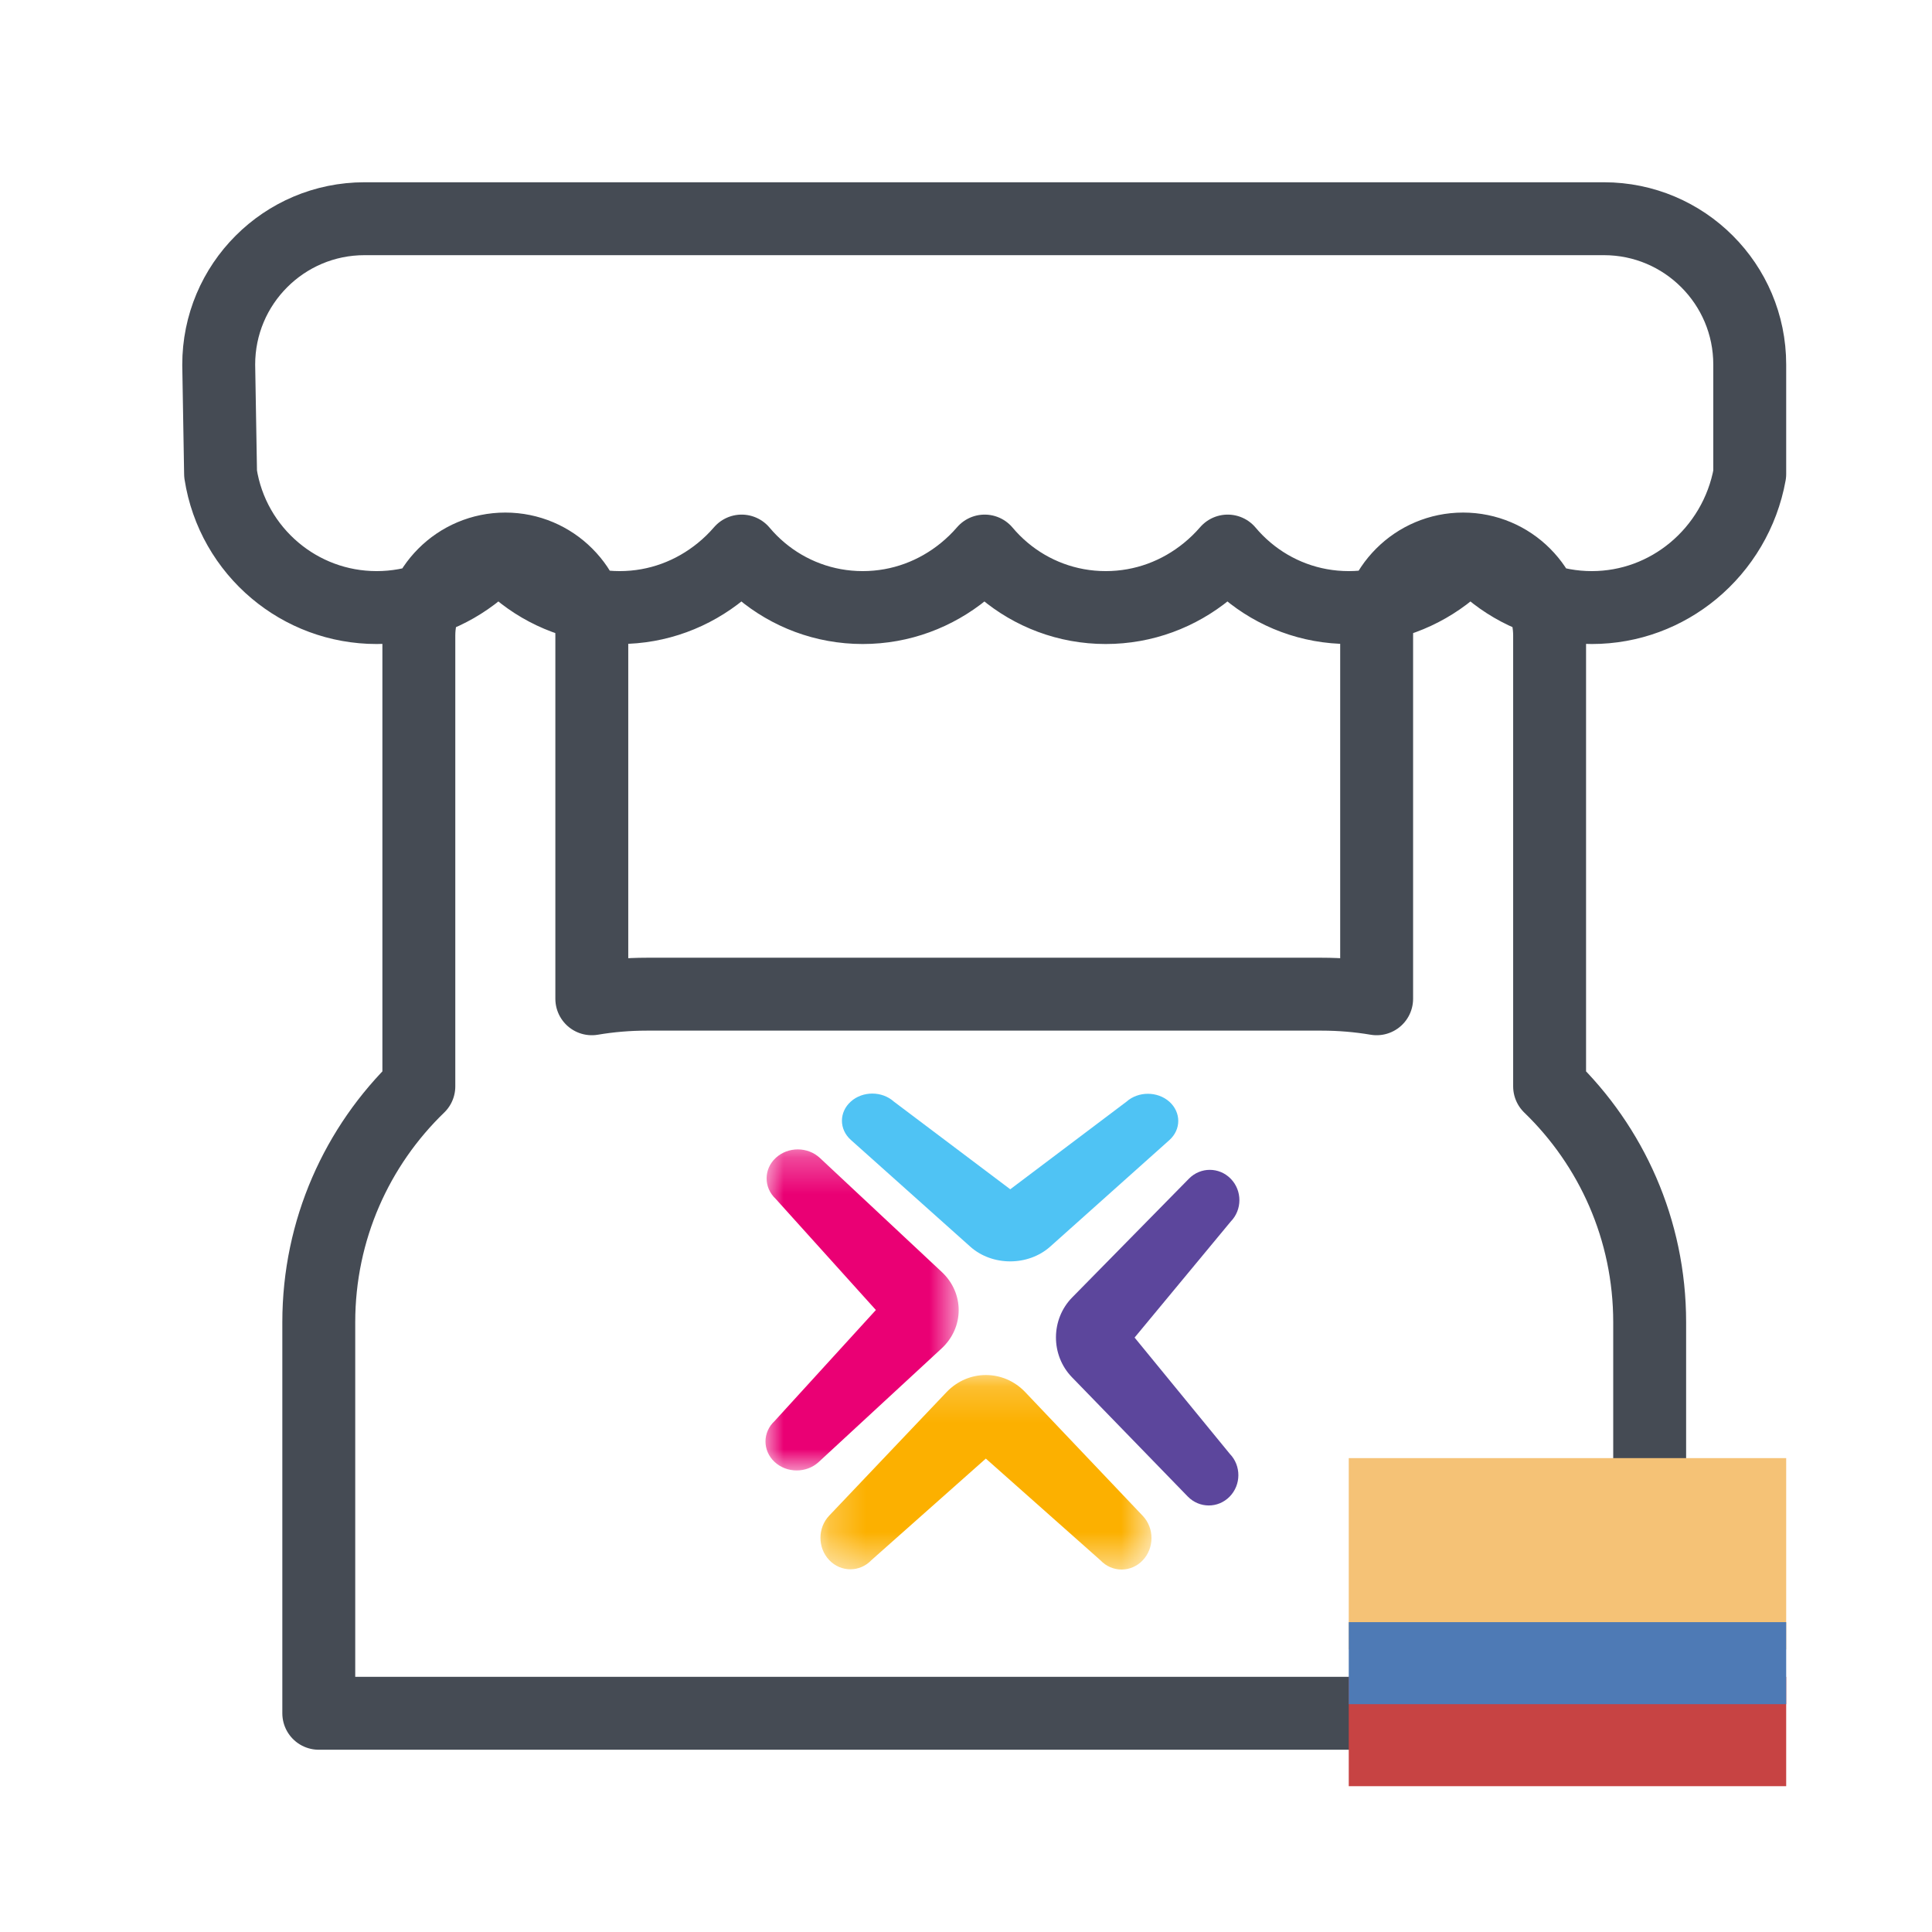 <?xml version="1.0" encoding="UTF-8"?>
<svg width="53px" height="53px" viewBox="0 0 53 53" version="1.1" xmlns="http://www.w3.org/2000/svg" xmlns:xlink="http://www.w3.org/1999/xlink">
    <!-- Generator: Sketch 63.1 (92452) - https://sketch.com -->
    <title>Icon / Case Management Copy@1x</title>
    <desc>Created with Sketch.</desc>
    <defs>
        <polygon id="path-1" points="0.249 0.188 9.331 0.188 9.331 5.523 0.249 5.523"></polygon>
        <polygon id="path-3" points="0 0.276 5.3 0.276 5.3 9.084 0 9.084"></polygon>
    </defs>
    <g id="Icon-/-Case-Management-Copy" stroke="none" stroke-width="1" fill="none" fill-rule="evenodd">
        <path d="M40.137,15.061 C39.482,15.061 38.889,15.326 38.46,15.756 C38.03,16.185 37.765,16.778 37.765,17.433 L37.765,27.399 C37.274,27.316 36.769,27.273 36.255,27.273 L17.745,27.273 C17.231,27.273 16.726,27.316 16.235,27.399 L16.235,17.433 C16.235,16.778 15.97,16.185 15.54,15.756 C15.111,15.326 14.518,15.061 13.863,15.061 C13.208,15.061 12.614,15.326 12.185,15.756 C11.756,16.185 11.49,16.778 11.49,17.433 L11.49,29.802 C9.797,31.438 8.745,33.732 8.745,36.273 L8.745,47 L45.255,47 L45.255,36.273 C45.255,33.732 44.203,31.438 42.51,29.802 L42.51,17.433 C42.51,16.778 42.244,16.185 41.815,15.756 C41.386,15.326 40.792,15.061 40.137,15.061 Z M44,6 L10,6 C8.895,6 7.895,6.448 7.172,7.172 C6.446,7.897 5.998,8.901 6,10.009 L6.051,12.999 C6.215,14.059 6.762,14.993 7.548,15.653 C8.301,16.286 9.273,16.667 10.333,16.667 C11.382,16.667 12.344,16.295 13.107,15.672 C13.313,15.505 13.504,15.319 13.679,15.117 C13.841,15.311 14.021,15.49 14.215,15.653 C14.968,16.286 15.939,16.667 17,16.667 C18.048,16.667 19.011,16.295 19.774,15.672 C19.98,15.505 20.171,15.319 20.345,15.117 C20.508,15.311 20.687,15.49 20.881,15.653 C21.635,16.286 22.606,16.667 23.667,16.667 C24.715,16.667 25.677,16.295 26.441,15.672 C26.646,15.505 26.838,15.319 27.012,15.117 C27.175,15.311 27.354,15.49 27.548,15.653 C28.301,16.286 29.273,16.667 30.333,16.667 C31.382,16.667 32.344,16.295 33.107,15.672 C33.313,15.505 33.504,15.319 33.679,15.117 C33.841,15.311 34.021,15.49 34.215,15.653 C34.968,16.286 35.939,16.667 37,16.667 C38.048,16.667 39.011,16.295 39.774,15.672 C39.98,15.505 40.171,15.319 40.345,15.117 C40.508,15.311 40.687,15.49 40.881,15.653 C41.635,16.286 42.606,16.667 43.667,16.667 C44.721,16.667 45.688,16.29 46.446,15.663 C47.243,15.004 47.808,14.068 48,13.004 L48,10 C48,8.895 47.552,7.895 46.828,7.172 C46.105,6.448 45.105,6 44,6 Z" id="Combined-Shape" stroke="#454B54" stroke-width="2" stroke-linejoin="round"></path>
        <g id="icons8-colombia-2" transform="translate(37, 40)" fill-rule="nonzero">
            <g id="icons8-colombia">
                <polygon id="Shape" fill="#F5C276" points="12 0 0 0 0 5.25 12 5.25"></polygon>
                <polygon id="Shape" fill="#C74343" points="12 6 0 6 0 9 12 9"></polygon>
                <g id="Group" transform="translate(0, 4.5)" fill="#4E7AB5">
                    <polygon id="Shape" points="12 0 0 0 0 2.25 12 2.25"></polygon>
                </g>
            </g>
        </g>
        <g id="Group-3" transform="translate(21, 30)">
            <g id="Group-2">
                <path d="M6.714,2.625 L3.519,0.218 C3.193,-0.073 2.666,-0.073 2.341,0.218 C2.015,0.509 2.015,0.98 2.341,1.271 L5.616,4.198 C6.22,4.738 7.204,4.738 7.81,4.198 L11.079,1.276 C11.241,1.131 11.323,0.94 11.323,0.75 C11.323,0.559 11.241,0.369 11.079,0.223 C10.753,-0.067 10.226,-0.067 9.901,0.223 L6.714,2.625 Z" id="Fill-1" fill="#4FC3F4" fill-rule="nonzero"></path>
                <path d="M10.239,2.337 C10.263,2.312 10.287,2.289 10.309,2.267 L10.239,2.337 Z" id="Fill-3" fill="#4E67F1" fill-rule="nonzero"></path>
                <path d="M10.314,1.843 L10.353,1.804 C10.302,1.855 10.25,1.908 10.195,1.962 L10.314,1.843 Z" id="Fill-5" fill="#4E67F1" fill-rule="nonzero"></path>
                <path d="M10.358,2.218 L10.191,2.385 C10.257,2.319 10.314,2.262 10.358,2.218" id="Fill-7" fill="#4E67F1" fill-rule="nonzero"></path>
                <path d="M10.239,1.918 C10.263,1.894 10.287,1.87 10.309,1.848 L10.239,1.918 Z" id="Fill-9" fill="#4E67F1" fill-rule="nonzero"></path>
                <path d="M10.733,1.843 L10.772,1.804 C10.722,1.855 10.669,1.908 10.615,1.962 L10.733,1.843 Z" id="Fill-11" fill="#4E67F1" fill-rule="nonzero"></path>
                <path d="M10.777,1.8 L10.61,1.967 C10.676,1.901 10.733,1.844 10.777,1.8" id="Fill-13" fill="#4E67F1" fill-rule="nonzero"></path>
                <g id="Group-17" transform="translate(1.258, 7.533)">
                    <g id="Fill-15-Clipped">
                        <g>
                            <mask id="mask-2" fill="white">
                                <use xlink:href="#path-1"></use>
                            </mask>
                            <g id="path-1"></g>
                            <path d="M4.786,2.48 L7.931,5.271 C8.251,5.608 8.77,5.608 9.09,5.271 C9.411,4.934 9.411,4.387 9.09,4.05 L5.867,0.657 C5.272,0.031 4.303,0.031 3.707,0.658 L0.49,4.044 C0.329,4.213 0.249,4.434 0.249,4.654 C0.249,4.875 0.329,5.096 0.49,5.265 C0.81,5.601 1.329,5.601 1.649,5.265 L4.786,2.48 Z" id="Fill-15" fill="#FCB000" fill-rule="nonzero" mask="url(#mask-2)"></path>
                        </g>
                    </g>
                </g>
                <path d="M10.125,6.693 L12.76,3.513 C13.079,3.189 13.08,2.663 12.764,2.338 C12.448,2.012 11.934,2.01 11.616,2.334 L8.413,5.592 C7.822,6.194 7.819,7.175 8.406,7.781 L11.584,11.054 C11.742,11.216 11.949,11.298 12.157,11.299 C12.365,11.3 12.573,11.219 12.732,11.057 C13.05,10.733 13.052,10.207 12.736,9.882 L10.125,6.693 Z" id="Fill-18" fill="#5C469C" fill-rule="nonzero"></path>
                <g id="Group-22" transform="translate(0, 1.255)">
                    <g id="Fill-20-Clipped">
                        <g>
                            <mask id="mask-4" fill="white">
                                <use xlink:href="#path-3"></use>
                            </mask>
                            <g id="path-3"></g>
                            <path d="M3.028,4.682 L0.252,7.725 C-0.083,8.034 -0.085,8.538 0.248,8.849 C0.581,9.16 1.123,9.162 1.458,8.853 L4.831,5.736 C5.453,5.16 5.456,4.221 4.838,3.641 L1.492,0.511 C1.325,0.355 1.107,0.277 0.888,0.276 C0.669,0.276 0.45,0.353 0.282,0.508 C-0.053,0.817 -0.054,1.321 0.278,1.632 L3.028,4.682 Z" id="Fill-20" fill="#EA0074" fill-rule="nonzero" mask="url(#mask-4)"></path>
                        </g>
                    </g>
                </g>
            </g>
        </g>
    </g>
</svg>